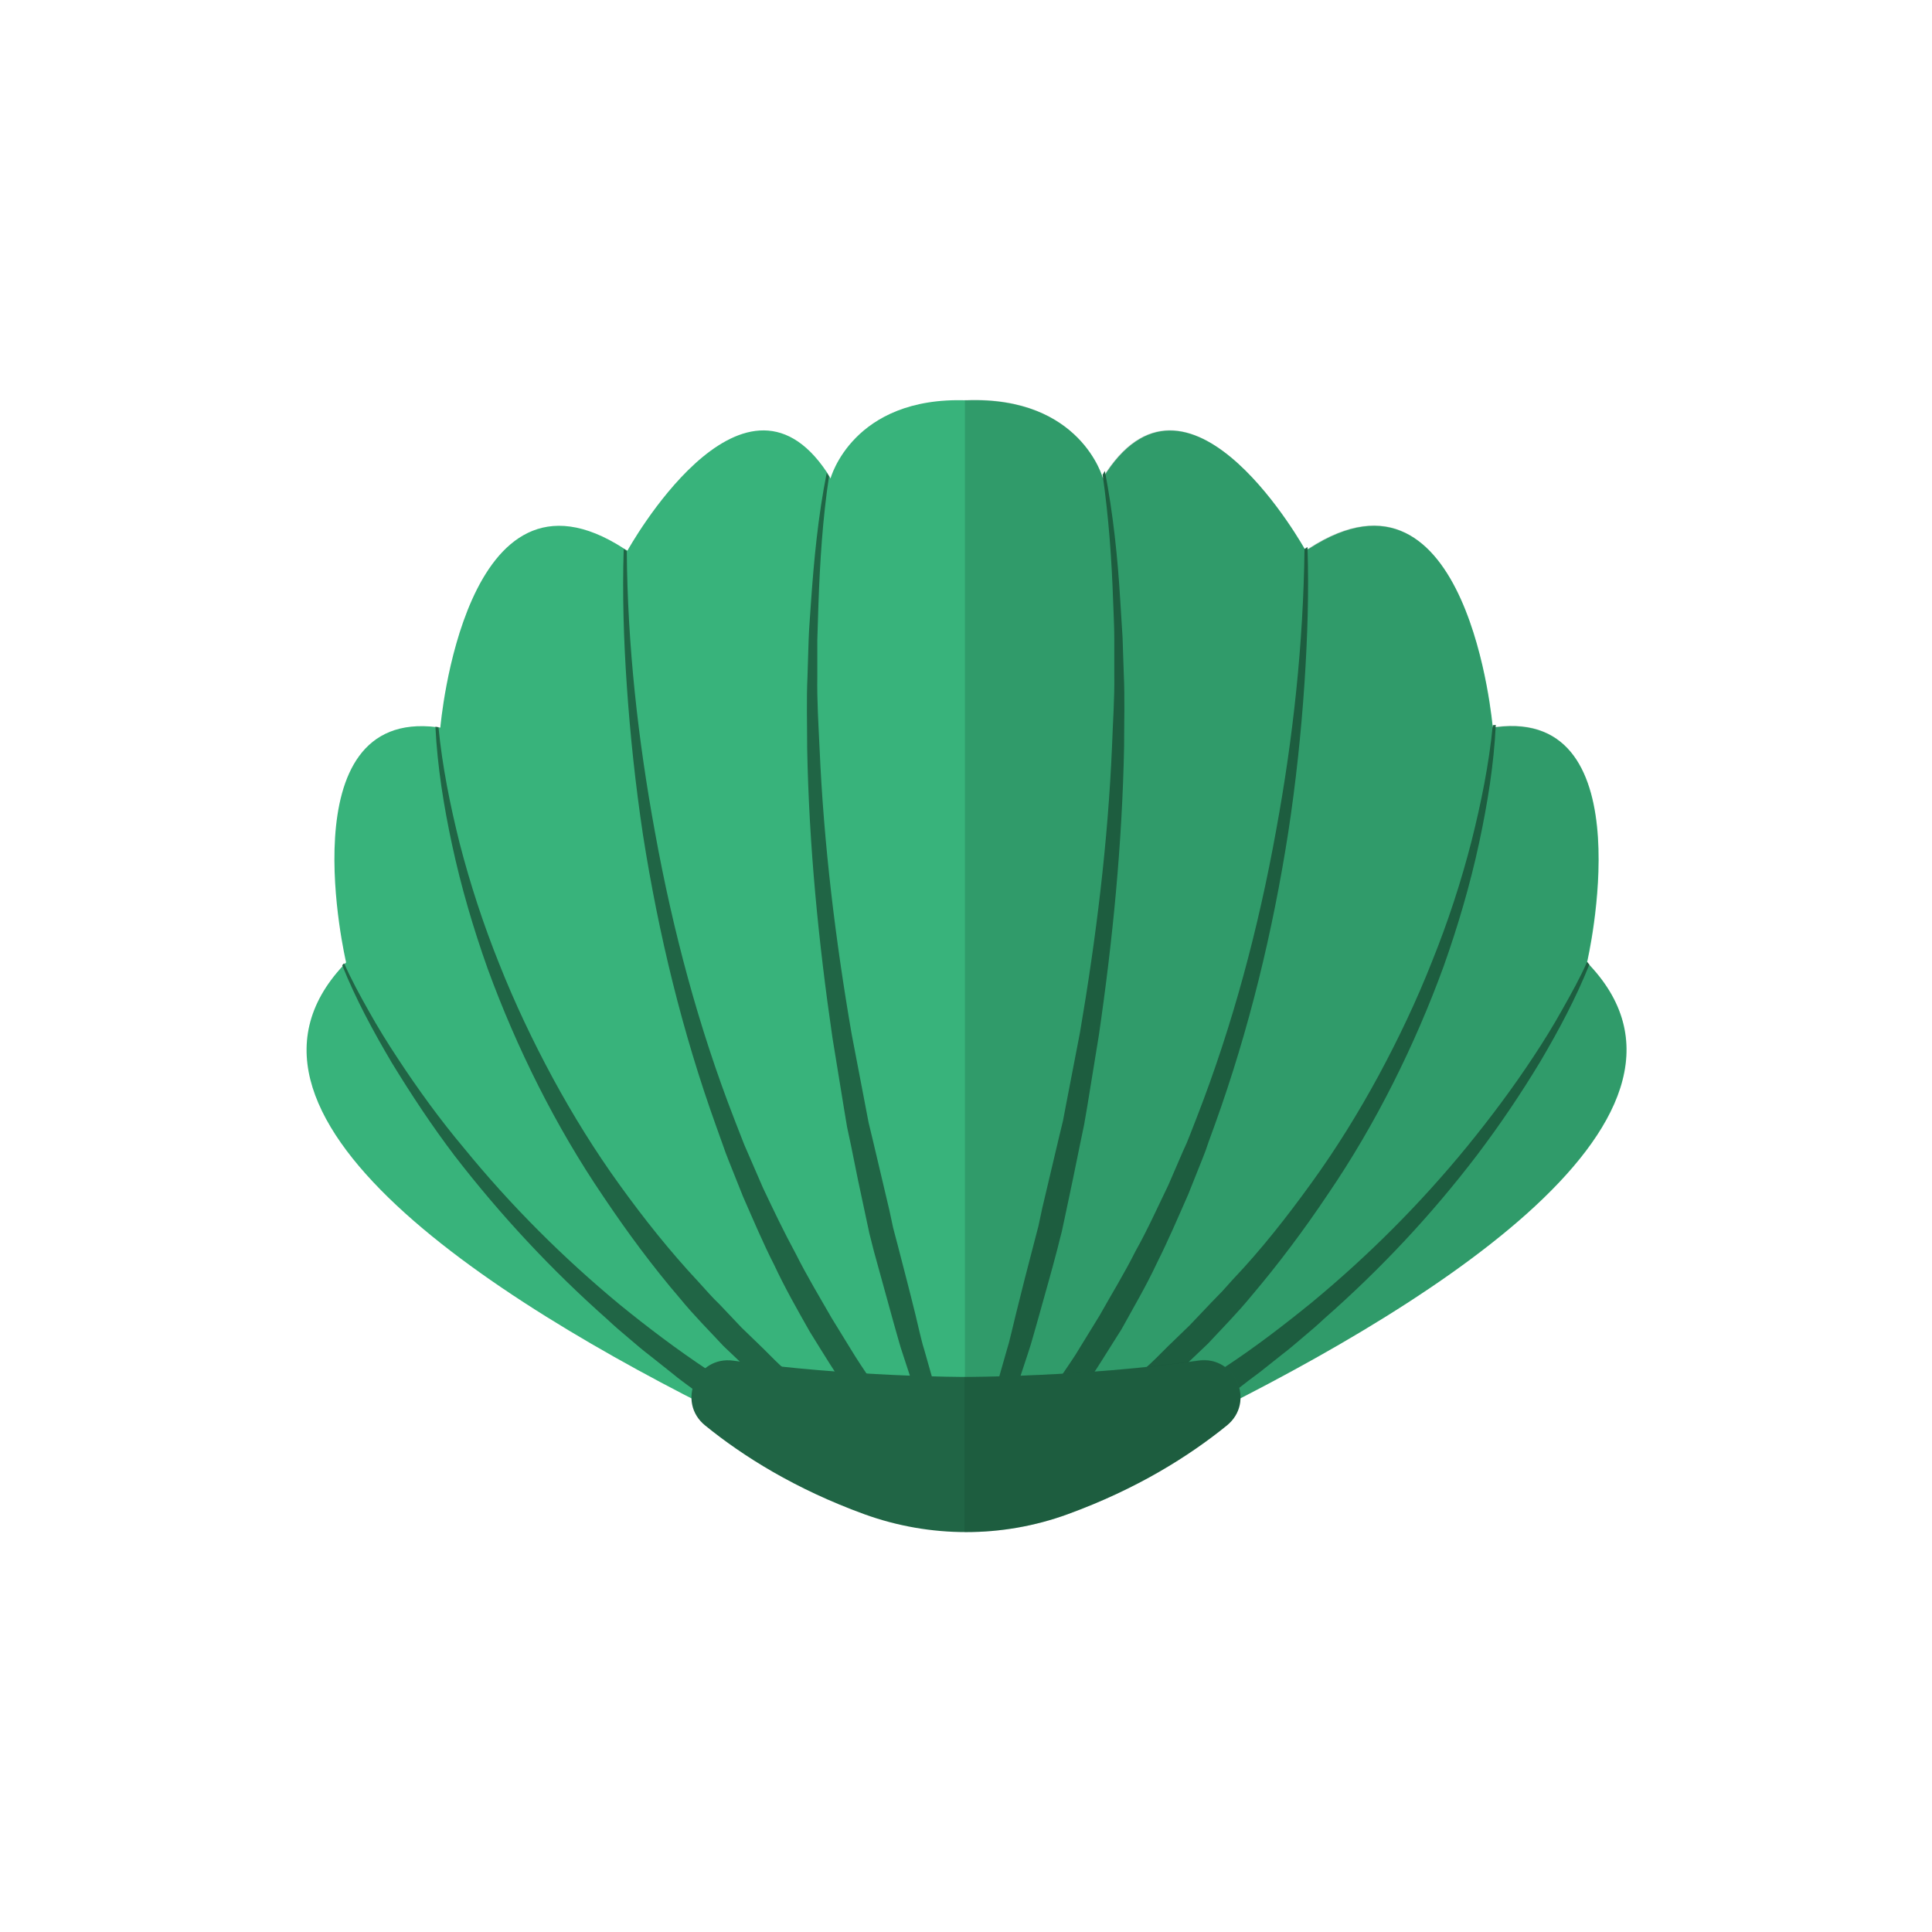 <svg width="24" height="24" viewBox="0 0 24 24" fill="none" xmlns="http://www.w3.org/2000/svg">
<g id="Clam">
<path id="Vector" d="M14.634 17.756C14.606 17.77 14.573 17.784 14.545 17.798C14.091 18.019 13.613 18.173 13.125 18.267C13.102 18.272 13.078 18.277 13.055 18.281C12.914 18.309 12.774 18.328 12.633 18.342C12.619 18.342 12.605 18.347 12.595 18.347C12.483 18.361 12.37 18.366 12.258 18.37C12.192 18.375 12.122 18.375 12.056 18.375C12.042 18.375 12.033 18.375 12.019 18.375C11.995 18.375 11.977 18.375 11.953 18.375C11.888 18.375 11.817 18.37 11.752 18.37H11.747C11.634 18.366 11.522 18.356 11.405 18.347C11.391 18.347 11.377 18.342 11.363 18.342C11.222 18.328 11.081 18.305 10.941 18.281C10.913 18.277 10.889 18.272 10.866 18.267C10.814 18.258 10.758 18.244 10.706 18.234C10.28 18.136 9.863 17.995 9.464 17.803C9.422 17.784 9.38 17.761 9.333 17.742C6.422 16.336 2.452 13.931 4.266 11.991C4.275 11.981 4.28 11.972 4.289 11.967C4.294 11.963 4.299 11.958 4.299 11.953C4.299 11.953 3.558 8.798 5.428 9.033C5.438 9.033 5.452 9.038 5.466 9.038C5.47 9.038 5.47 9.038 5.47 9.038C5.47 9.038 5.766 5.527 7.753 6.816C7.767 6.825 7.777 6.83 7.791 6.839C7.791 6.839 7.791 6.839 7.795 6.839C7.795 6.839 9.211 4.28 10.27 5.864L10.299 5.911C10.303 5.92 10.313 5.934 10.317 5.944C10.317 5.944 10.589 4.922 12.009 4.973C13.43 4.922 13.702 5.944 13.702 5.944C13.711 5.934 13.716 5.92 13.72 5.911C13.73 5.897 13.739 5.878 13.748 5.864C14.808 4.284 16.219 6.839 16.219 6.839C16.219 6.839 16.219 6.839 16.224 6.839C16.238 6.83 16.247 6.82 16.261 6.816C18.248 5.527 18.544 9.038 18.544 9.038H18.549C18.563 9.038 18.572 9.033 18.586 9.033C20.452 8.794 19.716 11.953 19.716 11.953C19.72 11.958 19.725 11.963 19.725 11.967C19.735 11.977 19.739 11.986 19.748 11.991C21.572 13.936 17.55 16.35 14.634 17.756Z" fill="#38B37B"/>
<path id="Vector_2" d="M12.019 18.614C11.573 18.614 11.128 18.562 10.692 18.464C10.598 18.422 10.5 18.375 10.406 18.333C10.303 18.281 10.2 18.234 10.097 18.178L9.792 18.014C9.633 17.93 9.478 17.836 9.323 17.738C9.281 17.709 9.239 17.686 9.197 17.663C9.005 17.531 8.808 17.409 8.625 17.269C8.531 17.198 8.437 17.133 8.348 17.058L8.076 16.842C7.983 16.772 7.898 16.697 7.809 16.622C7.72 16.547 7.631 16.472 7.547 16.392C6.853 15.778 6.216 15.094 5.648 14.358C5.367 13.988 5.109 13.598 4.866 13.2C4.636 12.811 4.42 12.412 4.251 11.991C4.261 11.981 4.266 11.972 4.275 11.967C4.364 12.169 4.472 12.366 4.58 12.558C4.692 12.759 4.814 12.956 4.941 13.148C5.194 13.533 5.466 13.908 5.761 14.259C6.342 14.972 6.994 15.623 7.697 16.205C8.048 16.491 8.414 16.767 8.789 17.016L8.93 17.114L9.07 17.208L9.356 17.395L9.647 17.573C9.741 17.634 9.839 17.695 9.937 17.752L10.228 17.925C10.326 17.981 10.425 18.033 10.523 18.094C10.622 18.15 10.72 18.211 10.819 18.258C10.828 18.262 10.837 18.267 10.847 18.272C10.936 18.319 11.03 18.366 11.119 18.417L11.259 18.492L11.152 18.427L10.983 18.323C10.964 18.309 10.941 18.295 10.922 18.286C10.889 18.262 10.851 18.239 10.819 18.216C10.603 18.07 10.383 17.92 10.177 17.761C10.073 17.681 9.966 17.602 9.867 17.517L9.567 17.259C9.516 17.217 9.469 17.175 9.417 17.128L9.272 16.992L8.986 16.72C8.808 16.528 8.62 16.341 8.451 16.134C8.105 15.731 7.791 15.305 7.495 14.864C7.195 14.423 6.928 13.964 6.689 13.491C6.45 13.017 6.239 12.53 6.056 12.028C5.878 11.527 5.728 11.016 5.616 10.495C5.512 10.012 5.433 9.52 5.409 9.028C5.419 9.028 5.433 9.033 5.447 9.033C5.494 9.52 5.592 10.003 5.709 10.472C5.841 10.983 6.005 11.484 6.201 11.972C6.394 12.459 6.619 12.933 6.867 13.392C7.116 13.851 7.392 14.297 7.697 14.719C8.001 15.141 8.325 15.548 8.676 15.923L8.808 16.069C8.85 16.116 8.897 16.163 8.944 16.209L9.211 16.491L9.487 16.758L9.623 16.894C9.67 16.941 9.717 16.983 9.764 17.025L10.05 17.288C10.144 17.377 10.247 17.456 10.345 17.541L10.491 17.667C10.537 17.709 10.589 17.752 10.64 17.789C10.744 17.869 10.842 17.948 10.945 18.033C10.997 18.07 11.044 18.117 11.095 18.155L11.25 18.272L11.348 18.347L11.475 18.441L11.442 18.403L11.395 18.352L11.287 18.234C11.236 18.178 11.18 18.122 11.133 18.061L10.842 17.695L10.772 17.606L10.706 17.512L10.57 17.325C10.383 17.076 10.223 16.805 10.059 16.542C9.905 16.27 9.75 15.998 9.619 15.717C9.478 15.441 9.356 15.15 9.23 14.864L9.056 14.428L9.014 14.32L8.976 14.213L8.897 13.992C8.475 12.82 8.18 11.601 7.987 10.369C7.894 9.75 7.828 9.131 7.786 8.512C7.748 7.95 7.73 7.383 7.748 6.82C7.762 6.83 7.772 6.834 7.786 6.844C7.795 8.02 7.926 9.192 8.137 10.341C8.358 11.559 8.676 12.755 9.122 13.903L9.206 14.119L9.248 14.226L9.295 14.334L9.478 14.756C9.609 15.033 9.741 15.309 9.886 15.576C10.022 15.848 10.181 16.111 10.331 16.373L10.57 16.762C10.65 16.894 10.734 17.02 10.819 17.142L10.945 17.334L11.011 17.428L11.076 17.522L11.348 17.887C11.39 17.948 11.442 18.009 11.489 18.066L11.634 18.244L11.747 18.38L11.756 18.389C11.756 18.384 11.752 18.384 11.752 18.38C11.714 18.291 11.681 18.206 11.653 18.117C11.555 17.836 11.456 17.55 11.362 17.269L11.222 16.842C11.198 16.772 11.175 16.697 11.156 16.627L11.095 16.411C11.015 16.12 10.936 15.834 10.856 15.544C10.837 15.469 10.819 15.398 10.8 15.323L10.753 15.103L10.659 14.662L10.57 14.222L10.523 14.002L10.486 13.781L10.341 12.891C10.167 11.7 10.05 10.505 10.027 9.3C10.027 9 10.017 8.7 10.031 8.4L10.045 7.95C10.05 7.8 10.064 7.65 10.073 7.5C10.111 6.956 10.162 6.412 10.27 5.873L10.298 5.92C10.219 6.445 10.186 6.975 10.167 7.505C10.162 7.655 10.158 7.805 10.153 7.95V8.4C10.148 8.7 10.167 8.995 10.181 9.295C10.233 10.491 10.378 11.677 10.58 12.848L10.748 13.725L10.79 13.945L10.842 14.161L10.945 14.597L11.048 15.033L11.095 15.253L11.152 15.469C11.226 15.755 11.302 16.045 11.372 16.331L11.423 16.547C11.442 16.617 11.456 16.692 11.48 16.762L11.601 17.189C11.681 17.475 11.765 17.761 11.841 18.052C11.869 18.164 11.906 18.276 11.944 18.389C11.953 18.417 11.962 18.45 11.972 18.478L11.995 18.558L12.014 18.619L12.019 18.614Z" fill="#206545"/>
<path id="Vector_3" d="M19.744 11.981C19.575 12.403 19.364 12.797 19.135 13.186C18.895 13.584 18.633 13.973 18.352 14.344C17.789 15.084 17.152 15.764 16.453 16.378C16.369 16.458 16.28 16.533 16.191 16.608C16.102 16.683 16.017 16.758 15.924 16.828L15.652 17.044C15.558 17.114 15.464 17.184 15.375 17.255C15.192 17.395 14.995 17.522 14.803 17.648C14.747 17.681 14.691 17.719 14.635 17.752C14.494 17.836 14.353 17.925 14.208 18L13.903 18.164C13.8 18.22 13.697 18.267 13.594 18.319C13.5 18.366 13.402 18.408 13.308 18.45C12.886 18.548 12.455 18.6 12.019 18.6C12.005 18.6 11.995 18.6 11.981 18.6L12 18.539L12.024 18.455C12.033 18.427 12.042 18.398 12.052 18.37C12.089 18.258 12.127 18.141 12.155 18.028C12.235 17.742 12.314 17.451 12.394 17.166L12.516 16.739C12.539 16.669 12.553 16.594 12.572 16.523L12.624 16.308C12.694 16.022 12.769 15.731 12.844 15.445L12.9 15.23L12.947 15.009L13.05 14.573L13.153 14.137L13.205 13.922L13.247 13.701L13.416 12.825C13.617 11.648 13.763 10.463 13.814 9.272C13.824 8.972 13.847 8.677 13.842 8.377V7.927C13.842 7.777 13.833 7.627 13.828 7.477C13.81 6.947 13.772 6.417 13.697 5.897C13.706 5.883 13.716 5.864 13.725 5.85C13.828 6.384 13.885 6.928 13.917 7.472C13.927 7.622 13.936 7.772 13.945 7.922L13.96 8.372C13.974 8.672 13.964 8.972 13.964 9.272C13.941 10.472 13.824 11.672 13.65 12.863L13.505 13.753L13.467 13.973L13.421 14.194L13.331 14.634L13.238 15.075L13.191 15.295C13.172 15.37 13.153 15.441 13.135 15.516C13.06 15.806 12.975 16.097 12.896 16.383L12.835 16.598C12.816 16.669 12.792 16.744 12.769 16.814L12.628 17.241C12.53 17.526 12.436 17.808 12.338 18.089C12.31 18.178 12.272 18.267 12.235 18.356V18.361L12.239 18.356L12.356 18.211L12.502 18.033C12.549 17.972 12.6 17.916 12.642 17.855L12.914 17.489L12.98 17.395L13.046 17.302L13.172 17.109C13.256 16.983 13.345 16.861 13.421 16.73L13.66 16.341C13.81 16.073 13.969 15.816 14.105 15.544C14.255 15.277 14.381 14.995 14.513 14.723L14.695 14.302L14.742 14.198L14.785 14.091L14.869 13.875C15.314 12.731 15.633 11.531 15.853 10.312C16.064 9.164 16.191 7.992 16.205 6.82C16.219 6.811 16.228 6.802 16.242 6.797C16.261 7.359 16.242 7.922 16.205 8.484C16.163 9.108 16.097 9.727 16.003 10.341C15.811 11.573 15.516 12.792 15.094 13.964L15.014 14.184L14.977 14.292L14.935 14.4L14.761 14.836C14.635 15.122 14.513 15.408 14.372 15.689C14.241 15.97 14.081 16.242 13.931 16.514C13.763 16.776 13.603 17.048 13.421 17.297L13.285 17.484L13.219 17.578L13.149 17.667L12.858 18.033C12.811 18.094 12.755 18.15 12.703 18.206L12.591 18.328L12.549 18.375L12.516 18.413L12.633 18.323L12.741 18.244L12.896 18.127C12.947 18.089 12.999 18.047 13.046 18.005C13.144 17.925 13.247 17.841 13.35 17.761C13.402 17.723 13.449 17.681 13.5 17.639L13.646 17.512C13.744 17.428 13.842 17.348 13.941 17.259L14.227 16.997C14.274 16.955 14.32 16.913 14.367 16.866L14.503 16.73L14.78 16.462L15.047 16.181C15.094 16.134 15.136 16.087 15.183 16.041L15.314 15.895C15.671 15.52 15.989 15.113 16.294 14.691C16.599 14.269 16.875 13.823 17.124 13.364C17.372 12.905 17.597 12.431 17.789 11.944C17.986 11.456 18.15 10.955 18.281 10.444C18.399 9.975 18.497 9.492 18.544 9.009C18.558 9.009 18.567 9.005 18.581 9.005C18.558 9.497 18.478 9.984 18.375 10.467C18.263 10.988 18.113 11.498 17.935 12C17.752 12.502 17.541 12.989 17.302 13.463C17.063 13.936 16.796 14.395 16.495 14.836C16.2 15.277 15.881 15.703 15.539 16.106C15.37 16.312 15.183 16.5 15.005 16.692L14.719 16.964L14.574 17.1C14.527 17.142 14.475 17.184 14.424 17.231L14.124 17.489C14.021 17.573 13.917 17.653 13.814 17.733C13.608 17.897 13.392 18.042 13.172 18.188C13.135 18.216 13.097 18.239 13.055 18.267C13.041 18.276 13.022 18.286 13.008 18.3L12.839 18.403L12.731 18.469L12.872 18.394C12.956 18.347 13.041 18.305 13.125 18.258C13.139 18.248 13.158 18.244 13.172 18.234C13.271 18.183 13.369 18.122 13.467 18.07C13.566 18.014 13.664 17.962 13.763 17.901L14.053 17.728C14.152 17.672 14.245 17.611 14.344 17.55L14.635 17.372L14.921 17.184L15.061 17.091L15.202 16.992C15.581 16.744 15.942 16.467 16.294 16.181C16.997 15.6 17.649 14.948 18.23 14.236C18.52 13.88 18.797 13.509 19.05 13.125C19.177 12.933 19.299 12.736 19.411 12.534C19.519 12.342 19.627 12.15 19.716 11.948C19.73 11.967 19.735 11.972 19.744 11.981Z" fill="#206545"/>
<path id="Vector_4" opacity="0.2" d="M15.408 17.372C15.145 17.508 14.883 17.634 14.634 17.756C14.606 17.77 14.573 17.784 14.545 17.799C14.091 18.019 13.612 18.174 13.125 18.267C13.101 18.272 13.078 18.277 13.055 18.281C12.914 18.309 12.773 18.328 12.633 18.342C12.619 18.342 12.605 18.347 12.595 18.347C12.483 18.361 12.37 18.366 12.258 18.37C12.192 18.375 12.122 18.375 12.056 18.375C12.042 18.375 12.033 18.375 12.019 18.375C12.009 18.375 11.995 18.375 11.986 18.375V4.969C11.991 4.969 12 4.969 12.005 4.969C13.425 4.917 13.697 5.939 13.697 5.939C13.706 5.93 13.711 5.916 13.716 5.906C13.725 5.892 13.734 5.873 13.744 5.859C14.803 4.28 16.214 6.834 16.214 6.834C16.214 6.834 16.214 6.834 16.219 6.834C16.233 6.825 16.242 6.816 16.256 6.811C18.244 5.522 18.539 9.033 18.539 9.033H18.544C18.558 9.033 18.567 9.028 18.581 9.028C20.447 8.789 19.711 11.948 19.711 11.948C19.715 11.953 19.72 11.958 19.72 11.963C19.73 11.972 19.734 11.981 19.744 11.986C21.412 13.767 18.197 15.938 15.408 17.372Z" fill="#133E2B"/>
<path id="Vector_5" d="M15.239 17.709C14.77 18.089 14.123 18.497 13.261 18.811C12.45 19.106 11.555 19.106 10.739 18.811C9.876 18.497 9.229 18.089 8.761 17.709C8.4 17.419 8.653 16.837 9.112 16.903C10.528 17.105 12 17.105 12 17.105C12 17.105 13.472 17.105 14.887 16.903C15.347 16.837 15.6 17.419 15.239 17.709Z" fill="#206545"/>
<path id="Vector_6" opacity="0.2" d="M15.408 17.372C15.403 17.494 15.352 17.616 15.239 17.709C14.771 18.089 14.124 18.497 13.261 18.811C12.849 18.961 12.413 19.036 11.981 19.031V17.105C11.995 17.105 12 17.105 12 17.105C12 17.105 13.472 17.105 14.888 16.898C15.197 16.856 15.417 17.114 15.408 17.372Z" fill="#133E2B"/>
</g>
</svg>
